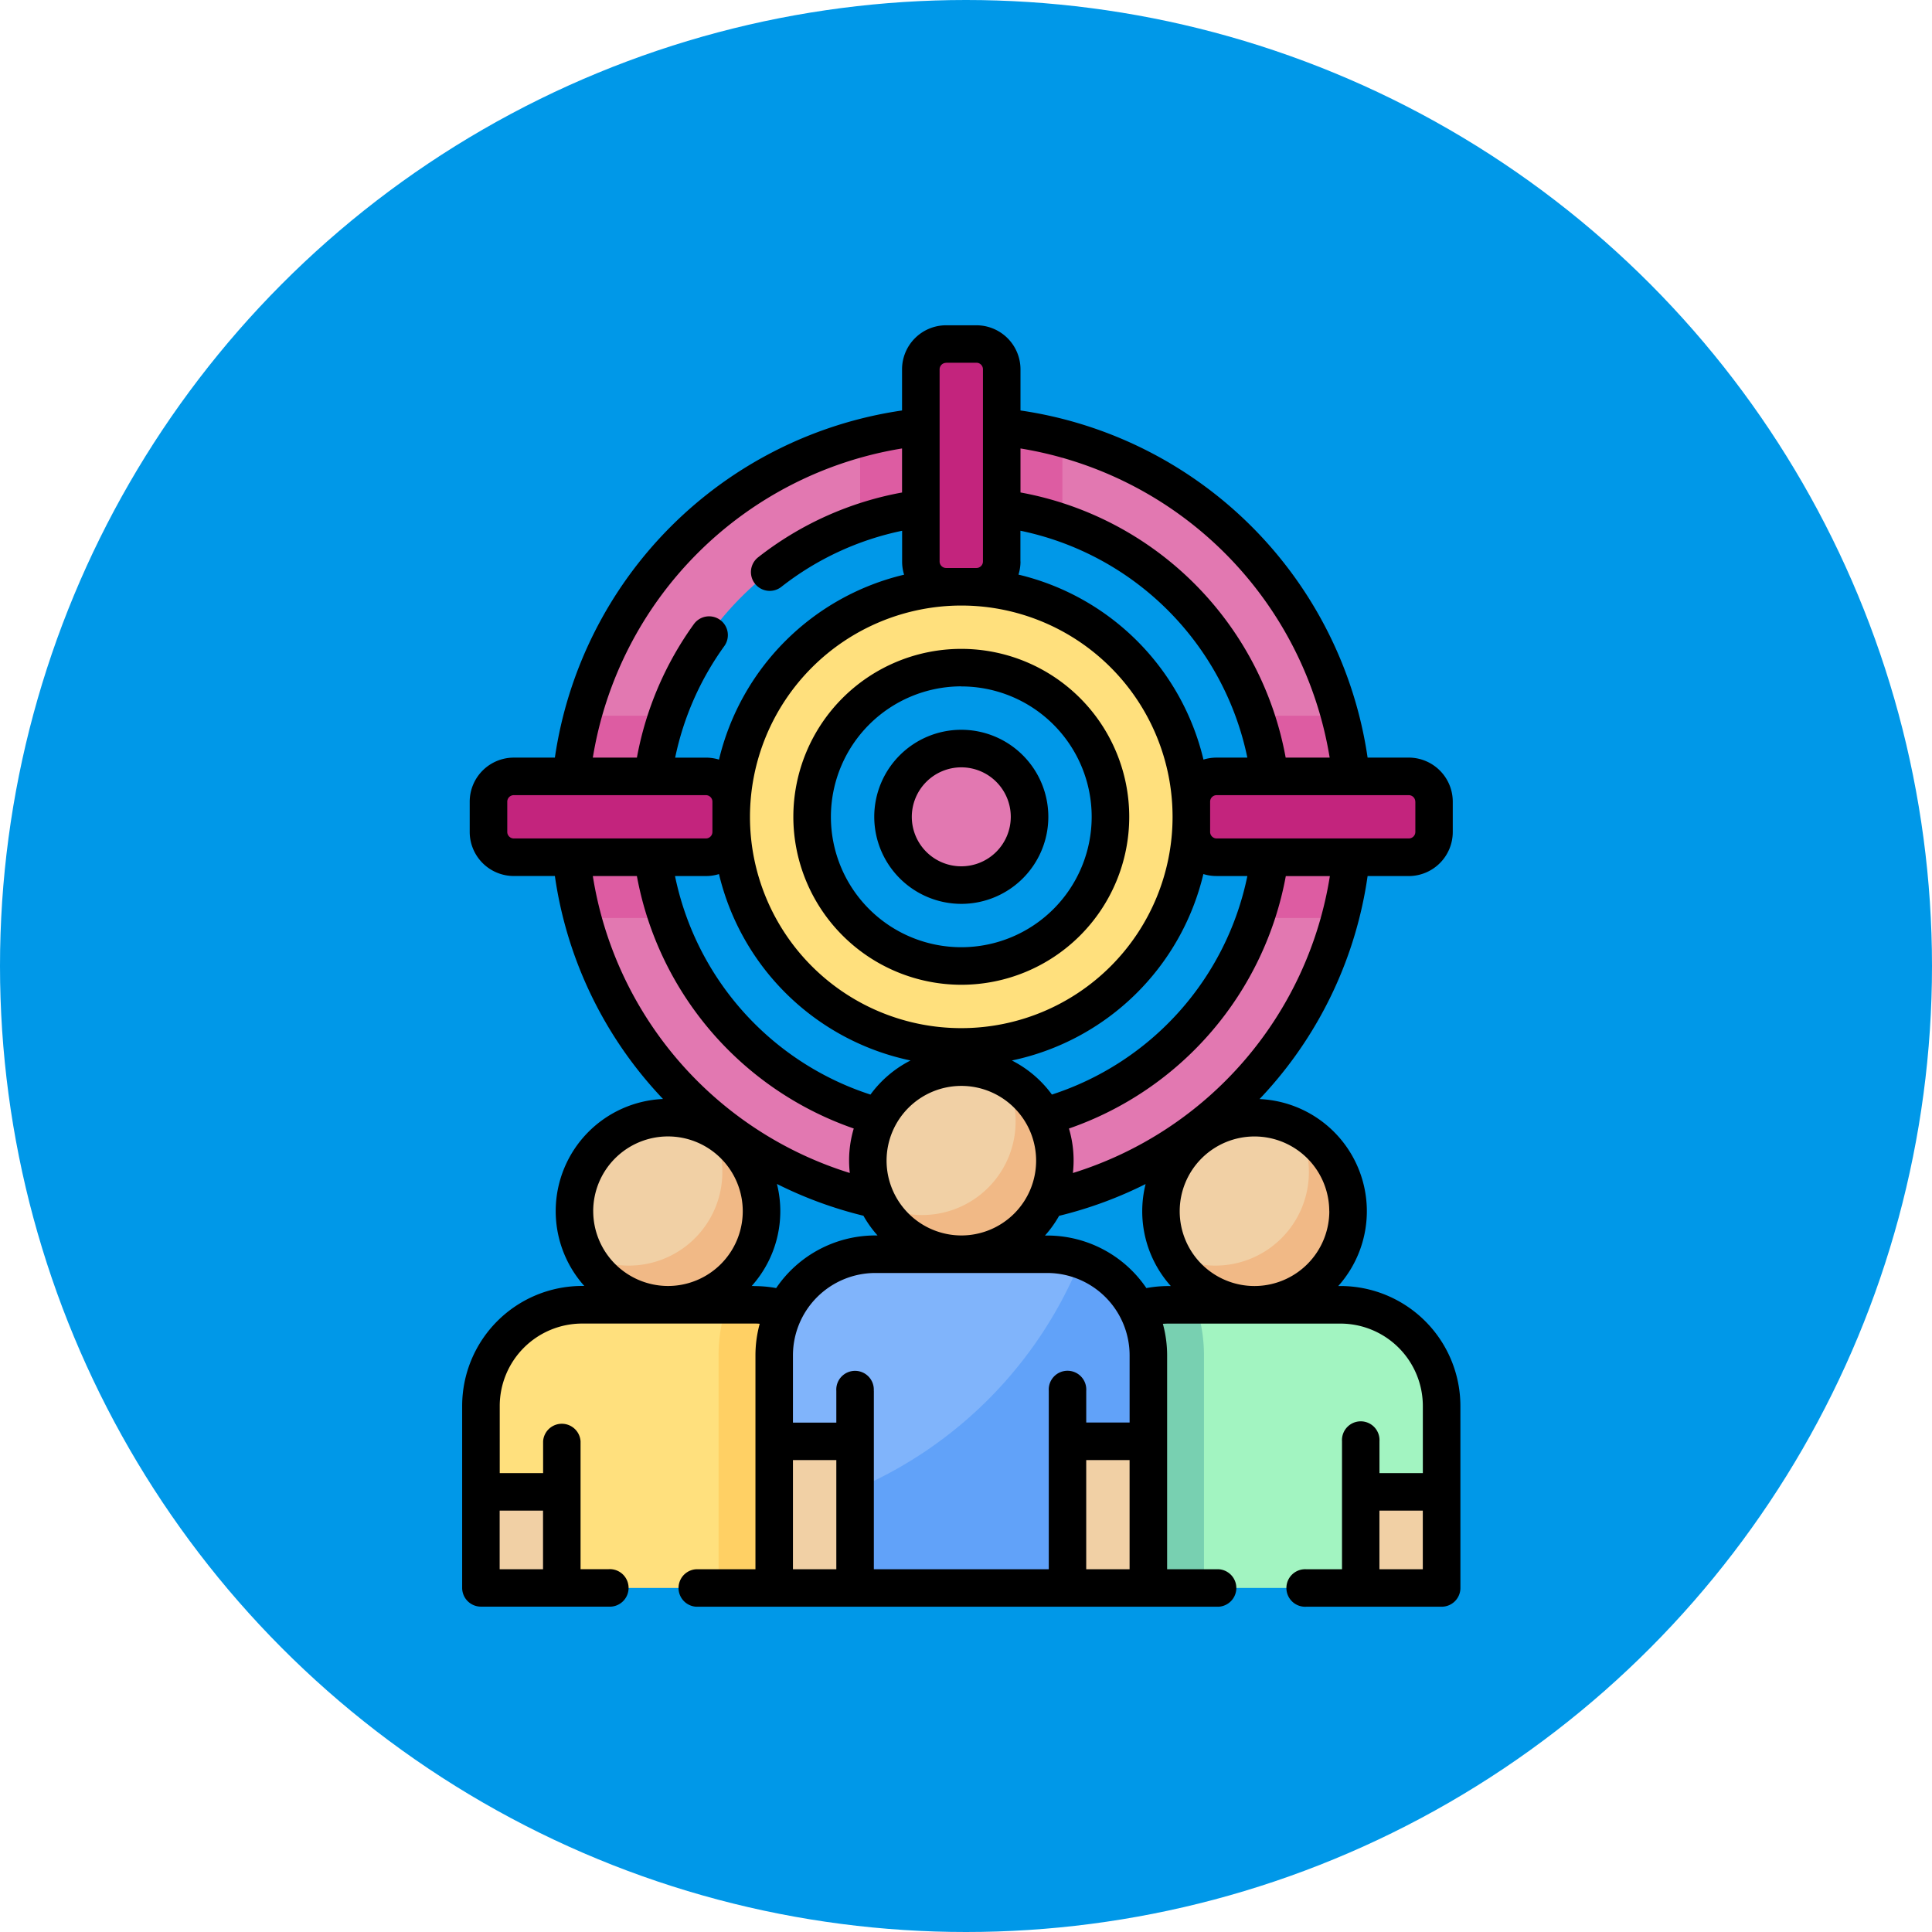 <svg xmlns="http://www.w3.org/2000/svg" width="98" height="98" viewBox="0 0 98 98">
  <g id="Grupo_1010362" data-name="Grupo 1010362" transform="translate(-265 -2550.363)">
    <circle id="Elipse_4942" data-name="Elipse 4942" cx="49" cy="49" r="49" transform="translate(265 2550.363)" fill="#0098e8"/>
    <g id="objetivo_1_" data-name="objetivo (1)" transform="translate(231.871 2566.863)">
      <g id="Grupo_1010240" data-name="Grupo 1010240" transform="translate(62.011 5.056)">
        <path id="Trazado_725984" data-name="Trazado 725984" d="M119.3,39.825A19.878,19.878,0,1,0,139.18,59.7,19.878,19.878,0,0,0,119.3,39.825Zm0,35.652A15.774,15.774,0,1,1,135.077,59.7,15.792,15.792,0,0,1,119.3,75.477Z" transform="translate(-99.425 -39.825)" fill="#e278b1"/>
      </g>
      <g id="Grupo_1010241" data-name="Grupo 1010241" transform="translate(62.011 19.804)">
        <path id="Trazado_725985" data-name="Trazado 725985" d="M103.529,161.123a15.7,15.7,0,0,1,.857-5.13h-4.291a19.982,19.982,0,0,0,0,10.26h4.291A15.7,15.7,0,0,1,103.529,161.123Z" transform="translate(-99.425 -155.993)" fill="#dd5ca2"/>
      </g>
      <g id="Grupo_1010242" data-name="Grupo 1010242" transform="translate(76.759 5.056)">
        <path id="Trazado_725986" data-name="Trazado 725986" d="M215.593,40.495v4.291a15.78,15.78,0,0,1,10.26,0V40.495a19.982,19.982,0,0,0-10.26,0Z" transform="translate(-215.593 -39.825)" fill="#dd5ca2"/>
      </g>
      <g id="Grupo_1010243" data-name="Grupo 1010243" transform="translate(96.806 19.804)">
        <path id="Trazado_725987" data-name="Trazado 725987" d="M374.356,161.123a15.706,15.706,0,0,1-.857,5.13h4.291a19.982,19.982,0,0,0,0-10.26H373.5A15.707,15.707,0,0,1,374.356,161.123Z" transform="translate(-373.499 -155.993)" fill="#dd5ca2"/>
      </g>
      <g id="Grupo_1010244" data-name="Grupo 1010244" transform="translate(70.219 13.264)">
        <path id="Trazado_725988" data-name="Trazado 725988" d="M175.745,104.476a11.67,11.67,0,1,0,11.67,11.67A11.683,11.683,0,0,0,175.745,104.476Zm0,19.236a7.566,7.566,0,1,1,7.566-7.566A7.575,7.575,0,0,1,175.745,123.712Z" transform="translate(-164.075 -104.476)" fill="#ffe07d"/>
      </g>
      <g id="Grupo_1010245" data-name="Grupo 1010245" transform="translate(78.427 21.471)">
        <circle id="Elipse_4956" data-name="Elipse 4956" cx="3.463" cy="3.463" r="3.463" fill="#e278b1"/>
      </g>
      <g id="Grupo_1010246" data-name="Grupo 1010246" transform="translate(79.837 0.952)">
        <path id="Trazado_725989" data-name="Trazado 725989" d="M242.658,19.811H241.12a1.283,1.283,0,0,1-1.283-1.282V8.782A1.283,1.283,0,0,1,241.12,7.5h1.539a1.283,1.283,0,0,1,1.283,1.282v9.746A1.283,1.283,0,0,1,242.658,19.811Z" transform="translate(-239.837 -7.5)" fill="#c3247d"/>
      </g>
      <g id="Grupo_1010247" data-name="Grupo 1010247" transform="translate(57.908 22.882)">
        <path id="Trazado_725990" data-name="Trazado 725990" d="M79.411,181.519v1.539a1.283,1.283,0,0,1-1.283,1.282H68.382a1.283,1.283,0,0,1-1.282-1.282v-1.539a1.283,1.283,0,0,1,1.282-1.282h9.746A1.283,1.283,0,0,1,79.411,181.519Z" transform="translate(-67.1 -180.237)" fill="#c3247d"/>
      </g>
      <g id="Grupo_1010248" data-name="Grupo 1010248" transform="translate(93.559 22.882)">
        <path id="Trazado_725991" data-name="Trazado 725991" d="M347.926,183.058v-1.539a1.282,1.282,0,0,1,1.282-1.282h9.746a1.283,1.283,0,0,1,1.283,1.282v1.539a1.283,1.283,0,0,1-1.283,1.282h-9.746A1.282,1.282,0,0,1,347.926,183.058Z" transform="translate(-347.926 -180.237)" fill="#c3247d"/>
      </g>
      <g id="Grupo_1010254" data-name="Grupo 1010254" transform="translate(87.275 40.195)">
        <g id="Grupo_1010249" data-name="Grupo 1010249" transform="translate(14.876 18.98)">
          <path id="Trazado_725992" data-name="Trazado 725992" d="M415.606,466.114h4.1v4.873h-4.1Z" transform="translate(-415.606 -466.114)" fill="#f1d0a5"/>
        </g>
        <g id="Grupo_1010250" data-name="Grupo 1010250" transform="translate(4.745)">
          <circle id="Elipse_4957" data-name="Elipse 4957" cx="4.745" cy="4.745" r="4.745" fill="#f1d0a5"/>
        </g>
        <g id="Grupo_1010251" data-name="Grupo 1010251" transform="translate(5.292 0.547)">
          <path id="Trazado_725993" data-name="Trazado 725993" d="M346.517,320.915a4.745,4.745,0,0,1-6.409,6.409,4.745,4.745,0,1,0,6.409-6.409Z" transform="translate(-340.108 -320.915)" fill="#f1b986"/>
        </g>
        <g id="Grupo_1010252" data-name="Grupo 1010252" transform="translate(0 9.49)">
          <path id="Trazado_725994" data-name="Trazado 725994" d="M312.276,391.362h-8.721a5.13,5.13,0,0,0-5.13,5.13v4.36h4.1v4.873H313.3v-4.873h4.1v-4.36A5.13,5.13,0,0,0,312.276,391.362Z" transform="translate(-298.426 -391.362)" fill="#a2f4c1"/>
        </g>
        <g id="Grupo_1010253" data-name="Grupo 1010253" transform="translate(0 9.49)">
          <path id="Trazado_725995" data-name="Trazado 725995" d="M305.352,405.725v-11.8a7.91,7.91,0,0,0-.427-2.565h-1.368a5.13,5.13,0,0,0-5.13,5.13v4.36h4.1v4.873Z" transform="translate(-298.427 -391.362)" fill="#78d0b1"/>
        </g>
      </g>
      <g id="Grupo_1010260" data-name="Grupo 1010260" transform="translate(57.523 40.195)">
        <g id="Grupo_1010255" data-name="Grupo 1010255" transform="translate(0 18.98)">
          <path id="Trazado_725996" data-name="Trazado 725996" d="M0,0H4.1V4.873H0Z" transform="translate(4.104 4.873) rotate(180)" fill="#f1d0a5"/>
        </g>
        <g id="Grupo_1010256" data-name="Grupo 1010256" transform="translate(4.745)">
          <circle id="Elipse_4958" data-name="Elipse 4958" cx="4.745" cy="4.745" r="4.745" fill="#f1d0a5"/>
        </g>
        <g id="Grupo_1010257" data-name="Grupo 1010257" transform="translate(5.292 0.547)">
          <path id="Trazado_725997" data-name="Trazado 725997" d="M105.75,327.324a4.745,4.745,0,0,0,6.409-6.409,4.745,4.745,0,1,1-6.409,6.409Z" transform="translate(-105.75 -320.915)" fill="#f1b986"/>
        </g>
        <g id="Grupo_1010258" data-name="Grupo 1010258" transform="translate(0 9.49)">
          <path id="Trazado_725998" data-name="Trazado 725998" d="M69.2,391.362h8.721a5.13,5.13,0,0,1,5.13,5.13v4.36h-4.1v4.873H68.173v-4.873h-4.1v-4.36A5.13,5.13,0,0,1,69.2,391.362Z" transform="translate(-64.069 -391.362)" fill="#ffe07d"/>
        </g>
        <g id="Grupo_1010259" data-name="Grupo 1010259" transform="translate(12.055 9.49)">
          <path id="Trazado_725999" data-name="Trazado 725999" d="M159.024,405.725v-11.8a7.911,7.911,0,0,1,.427-2.565h1.368a5.13,5.13,0,0,1,5.13,5.13v4.36h-4.1v4.873Z" transform="translate(-159.024 -391.362)" fill="#ffd064"/>
        </g>
      </g>
      <g id="Grupo_1010267" data-name="Grupo 1010267" transform="translate(72.399 37.63)">
        <g id="Grupo_1010261" data-name="Grupo 1010261" transform="translate(14.876 18.98)">
          <path id="Trazado_726000" data-name="Trazado 726000" d="M298.427,445.911h4.1v7.438h-4.1Z" transform="translate(-298.427 -445.911)" fill="#f1d0a5"/>
        </g>
        <g id="Grupo_1010262" data-name="Grupo 1010262" transform="translate(0 18.98)">
          <path id="Trazado_726001" data-name="Trazado 726001" d="M0,0H4.1V7.438H0Z" transform="translate(4.104 7.438) rotate(180)" fill="#f1d0a5"/>
        </g>
        <g id="Grupo_1010263" data-name="Grupo 1010263" transform="translate(4.745)">
          <circle id="Elipse_4959" data-name="Elipse 4959" cx="4.745" cy="4.745" r="4.745" fill="#f1d0a5"/>
        </g>
        <g id="Grupo_1010264" data-name="Grupo 1010264" transform="translate(5.292 0.547)">
          <path id="Trazado_726002" data-name="Trazado 726002" d="M229.338,300.712a4.745,4.745,0,0,1-6.409,6.409,4.745,4.745,0,1,0,6.409-6.409Z" transform="translate(-222.929 -300.712)" fill="#f1b986"/>
        </g>
        <g id="Grupo_1010265" data-name="Grupo 1010265" transform="translate(0 9.49)">
          <path id="Trazado_726003" data-name="Trazado 726003" d="M195.1,371.159h-8.721a5.13,5.13,0,0,0-5.13,5.13v4.36h4.1v7.438h10.772v-7.438h4.1v-4.36A5.13,5.13,0,0,0,195.1,371.159Z" transform="translate(-181.249 -371.159)" fill="#80b4fb"/>
        </g>
        <g id="Grupo_1010266" data-name="Grupo 1010266" transform="translate(4.104 9.779)">
          <path id="Trazado_726004" data-name="Trazado 726004" d="M225.018,373.437a21.4,21.4,0,0,1-11.445,11.643v5h10.772v-7.438h4.1v-4.36a5.131,5.131,0,0,0-3.431-4.84Z" transform="translate(-213.573 -373.437)" fill="#61a2f9"/>
        </g>
      </g>
      <g id="Grupo_1010268" data-name="Grupo 1010268" transform="translate(56.571 0)">
        <path id="Trazado_726005" data-name="Trazado 726005" d="M197.419,146.337a8.519,8.519,0,1,0-8.519-8.519A8.528,8.528,0,0,0,197.419,146.337Zm0-15.133a6.614,6.614,0,1,1-6.614,6.614A6.622,6.622,0,0,1,197.419,131.2Z" transform="translate(-172.1 -112.885)"/>
        <path id="Trazado_726006" data-name="Trazado 726006" d="M225.641,170.456a4.415,4.415,0,1,0-4.415-4.415A4.42,4.42,0,0,0,225.641,170.456Zm0-6.925a2.51,2.51,0,1,1-2.51,2.51A2.513,2.513,0,0,1,225.641,163.531Z" transform="translate(-200.322 -141.108)"/>
        <path id="Trazado_726007" data-name="Trazado 726007" d="M107.207,54.815a6.089,6.089,0,0,0-6.082-6.082h-.113a5.693,5.693,0,0,0-3.993-9.483c.132-.139.262-.28.391-.423A20.648,20.648,0,0,0,102.5,27.938h2.085a2.237,2.237,0,0,0,2.235-2.235V24.164a2.237,2.237,0,0,0-2.235-2.235H102.5A20.838,20.838,0,0,0,84.893,4.321V2.235A2.237,2.237,0,0,0,82.659,0H81.12a2.237,2.237,0,0,0-2.235,2.235V4.321A20.838,20.838,0,0,0,61.275,21.93H59.19a2.237,2.237,0,0,0-2.235,2.235V25.7a2.237,2.237,0,0,0,2.235,2.235h2.085a20.647,20.647,0,0,0,5.094,10.888c.128.143.259.284.391.423a5.693,5.693,0,0,0-3.993,9.483h-.113a6.089,6.089,0,0,0-6.082,6.082v9.233a.952.952,0,0,0,.952.952H64a.952.952,0,1,0,0-1.9H62.578V56.61a.952.952,0,0,0-1.9,0v1.612h-2.2V54.815a4.183,4.183,0,0,1,4.178-4.178h8.72c.1,0,.193,0,.289.011a6.064,6.064,0,0,0-.216,1.6V63.1H68.438a.952.952,0,0,0,0,1.9H94.951a.952.952,0,0,0,0-1.9h-2.62V52.25a6.069,6.069,0,0,0-.216-1.6c.1-.006.192-.011.289-.011h8.72a4.183,4.183,0,0,1,4.178,4.178v3.407h-2.2V56.61a.952.952,0,1,0-1.9,0V63.1H99.395a.952.952,0,1,0,0,1.9h6.861a.952.952,0,0,0,.952-.952ZM60.674,60.126V63.1h-2.2V60.126ZM100.558,44.94a3.8,3.8,0,0,1-3.783,3.793h-.02a3.793,3.793,0,1,1,3.8-3.793ZM87.551,43a5.658,5.658,0,0,0-.2-2.256,16.763,16.763,0,0,0,11-12.805h2.235A18.866,18.866,0,0,1,87.551,43ZM81.889,14.216a10.718,10.718,0,1,1-10.718,10.72v0A10.73,10.73,0,0,1,81.889,14.216Zm3-2.235v-1.56A14.82,14.82,0,0,1,96.4,21.93H94.842a2.228,2.228,0,0,0-.668.1,12.665,12.665,0,0,0-9.383-9.383A2.223,2.223,0,0,0,84.893,11.981Zm-.434,25.312a12.663,12.663,0,0,0,9.715-9.457,2.227,2.227,0,0,0,.668.1h1.563a14.777,14.777,0,0,1-9.914,11.085,5.736,5.736,0,0,0-2.032-1.729Zm-5.14,0a5.734,5.734,0,0,0-2.032,1.729,14.777,14.777,0,0,1-9.914-11.085h1.563a2.226,2.226,0,0,0,.667-.1A12.663,12.663,0,0,0,79.319,37.293ZM78.1,42.375a3.793,3.793,0,1,1,3.793,3.793A3.8,3.8,0,0,1,78.1,42.375Zm26.822-18.211V25.7a.331.331,0,0,1-.33.33H94.842a.331.331,0,0,1-.33-.33V24.164a.331.331,0,0,1,.33-.33h9.747A.331.331,0,0,1,104.919,24.164Zm-4.342-2.235H98.344A16.727,16.727,0,0,0,84.893,8.48V6.248A18.985,18.985,0,0,1,100.576,21.93ZM81.12,1.9h1.539a.331.331,0,0,1,.33.33V9.267s0,0,0,.007v2.707a.331.331,0,0,1-.33.33H81.12a.331.331,0,0,1-.33-.33V2.235a.331.331,0,0,1,.33-.33ZM78.885,6.248V8.482a16.675,16.675,0,0,0-7.3,3.287.952.952,0,1,0,1.176,1.5,14.776,14.776,0,0,1,6.128-2.846v1.56a2.226,2.226,0,0,0,.1.668A12.665,12.665,0,0,0,69.6,22.031a2.227,2.227,0,0,0-.667-.1H67.376a14.815,14.815,0,0,1,2.493-5.658.952.952,0,1,0-1.543-1.116,16.72,16.72,0,0,0-2.89,6.773H63.2A18.985,18.985,0,0,1,78.885,6.248ZM58.86,25.7V24.164a.331.331,0,0,1,.33-.33h9.746a.331.331,0,0,1,.33.33V25.7a.331.331,0,0,1-.33.33H59.19a.331.331,0,0,1-.33-.33ZM63.2,27.938h2.235a16.763,16.763,0,0,0,11,12.805,5.657,5.657,0,0,0-.2,2.256A18.865,18.865,0,0,1,63.2,27.938Zm.019,17a3.793,3.793,0,1,1,3.8,3.793H67A3.8,3.8,0,0,1,63.22,44.94Zm8.154,3.793h-.114a5.685,5.685,0,0,0,1.28-5.175,20.721,20.721,0,0,0,4.387,1.612,5.732,5.732,0,0,0,.716,1h-.114A6.08,6.08,0,0,0,72.5,48.837a6.1,6.1,0,0,0-1.124-.1ZM75.551,63.1h-2.2V57.562h2.2Zm1.9-9.051a.952.952,0,1,0-1.9,0v1.613h-2.2V52.25a4.182,4.182,0,0,1,4.178-4.178h8.721a4.182,4.182,0,0,1,4.178,4.178v3.408h-2.2V54.045a.952.952,0,1,0-1.9,0V63.1H77.455V54.045ZM90.427,63.1h-2.2V57.562h2.2Zm.854-14.259a6.08,6.08,0,0,0-5.031-2.669h-.114a5.725,5.725,0,0,0,.716-1,20.713,20.713,0,0,0,4.387-1.612,5.685,5.685,0,0,0,1.28,5.175H92.4A6.1,6.1,0,0,0,91.281,48.837ZM103.1,63.1V60.126h2.2V63.1Z" transform="translate(-56.571 0)"/>
      </g>
    </g>
  </g>
</svg>
